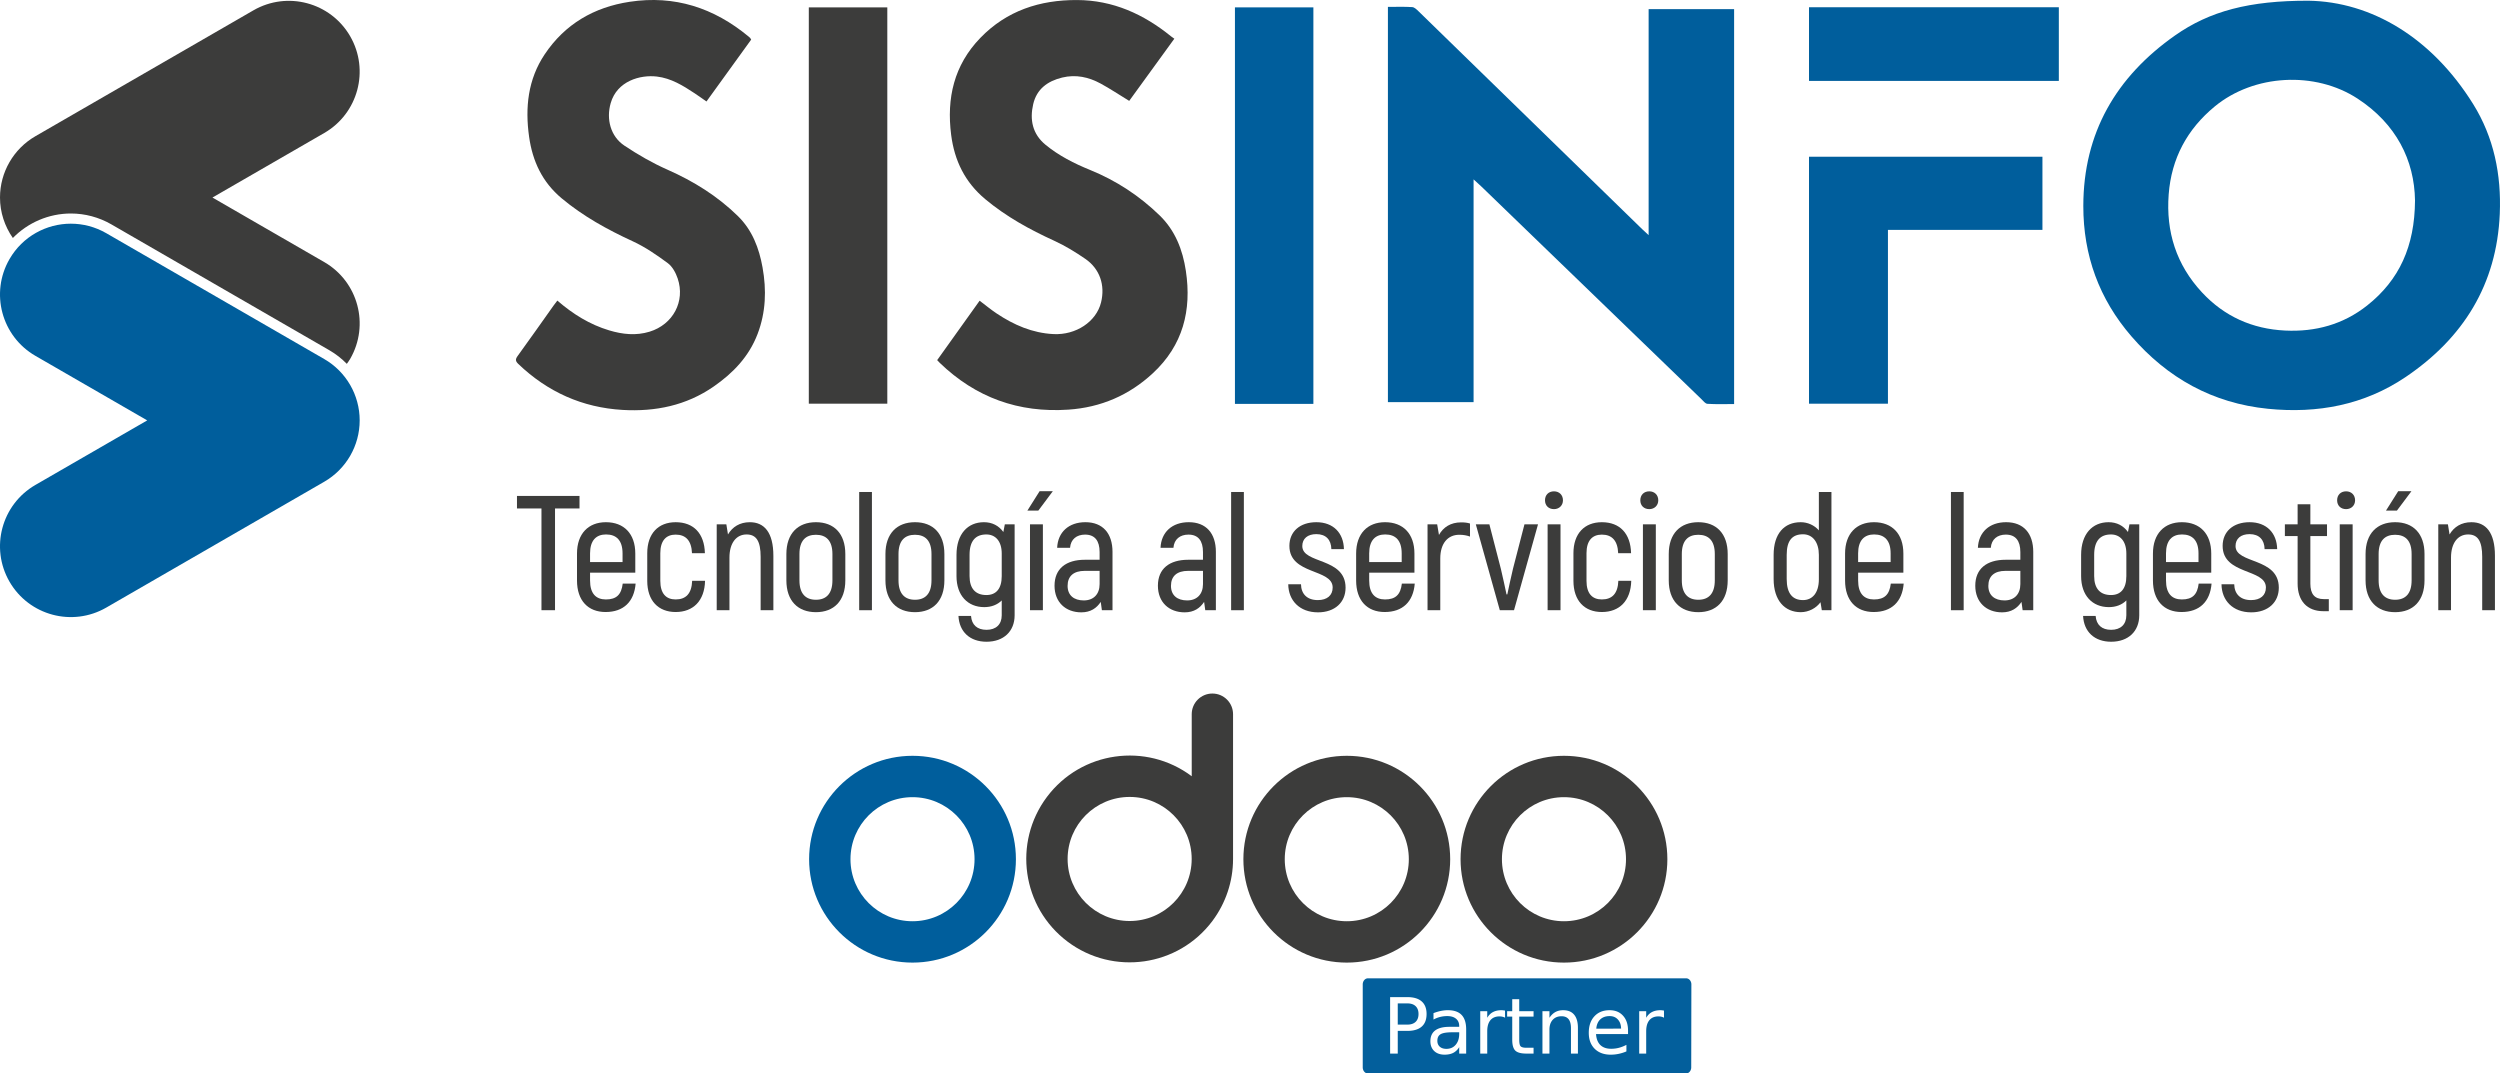 <svg width="400" height="171.72" data-name="Capa 1" version="1.1" viewBox="0 0 400 171.72" xmlns="http://www.w3.org/2000/svg">
 <path d="m263.78 37.62c-0.475-0.438-0.763-0.692-1.037-0.959-11.918-11.613-23.834-23.229-35.758-34.836-0.295-0.288-0.669-0.665-1.027-0.688-1.277-0.084-2.563-0.033-3.892-0.033v63.241h13.707v-35.645c0.535 0.489 0.876 0.787 1.202 1.101 11.742 11.346 23.481 22.694 35.225 34.037 0.305 0.295 0.643 0.752 0.989 0.774 1.425 0.088 2.858 0.037 4.269 0.037v-63.191h-13.677v36.163z" fill="#005e9c"/>
 <path d="m302.07 64.592v-27.81h24.72v-11.705h-37.35v39.515z" fill="#005e9c"/>
 <path d="m197.59 64.622h12.551v-63.442h-12.551z" fill="#005e9c"/>
 <path d="m395.7 16.644c-6.66-10.682-16.317-16.358-26.311-16.529-9.519-0.024-15.851 1.665-21.407 5.574-9.404 6.617-14.637 15.562-14.651 27.264-9e-3 7.907 2.532 14.886 7.697 20.861 5.768 6.672 12.992 10.706 21.858 11.593 7.904 0.79 15.375-0.6 22.003-5.073 9.228-6.229 14.595-14.807 15.075-26.127 0.266-6.262-0.946-12.241-4.264-17.562zm-16.944 32.226c-3.83 3.036-8.28 4.253-13.133 4.019-5.247-0.253-9.726-2.257-13.305-6.107-4.109-4.42-5.783-9.697-5.329-15.682 0.437-5.751 2.956-10.433 7.38-14.075 6.269-5.16 16.049-5.687 22.848-1.243 6.167 4.031 9.091 9.832 9.185 16.31-0.048 7.334-2.521 12.714-7.647 16.778z" fill="#005e9c"/>
 <path d="m289.44 12.946h39.973v-11.786h-39.973z" fill="#005e9c"/>
 <path d="m150.37 58.066c5.745 5.536 12.601 8.015 20.567 7.476 5.201-0.352 9.718-2.299 13.523-5.829 4.812-4.464 6.233-10.055 5.276-16.383-0.509-3.367-1.704-6.446-4.189-8.86-3.237-3.145-6.957-5.581-11.156-7.288-2.536-1.031-4.974-2.268-7.105-4.017-2.095-1.72-2.552-4.014-1.974-6.504 0.558-2.404 2.289-3.683 4.633-4.253 2.2-0.534 4.245-0.079 6.165 0.965 1.521 0.828 2.967 1.793 4.562 2.768 2.364-3.257 4.765-6.564 7.221-9.948-0.224-0.159-0.377-0.255-0.515-0.368-4.387-3.565-9.307-5.799-15.053-5.82-5.942-0.022-11.243 1.688-15.468 6.055-4.222 4.363-5.422 9.651-4.673 15.515 0.525 4.112 2.197 7.57 5.453 10.288 3.355 2.801 7.107 4.862 11.056 6.666 1.733 0.792 3.385 1.808 4.958 2.89 2.325 1.599 3.196 4.216 2.517 6.966-0.764 3.098-4.025 5.247-7.612 5.068-3.381-0.168-6.342-1.464-9.101-3.305-0.915-0.61-1.765-1.317-2.717-2.035-2.258 3.16-4.501 6.299-6.792 9.506 0.178 0.188 0.296 0.323 0.425 0.446z" fill="#3c3c3b"/>
 <path d="m88.581 48.877c-1.911 2.688-3.804 5.39-5.744 8.057-0.392 0.539-0.396 0.834 0.104 1.311 4.677 4.467 10.23 6.968 16.687 7.343 5.227 0.303 10.165-0.702 14.549-3.736 3.119-2.159 5.66-4.803 7.04-8.427 1.321-3.47 1.439-7.016 0.793-10.622-0.555-3.098-1.644-5.973-3.936-8.221-3.269-3.206-7.085-5.58-11.283-7.435-2.399-1.06-4.708-2.392-6.891-3.849-2.214-1.479-2.93-4.232-2.185-6.812 1.018-3.528 4.719-4.555 7.389-4.238 2.274 0.27 4.172 1.444 6.032 2.674 0.618 0.408 1.218 0.843 1.899 1.317 2.427-3.358 4.807-6.651 7.155-9.901-0.102-0.169-0.124-0.228-0.164-0.268-0.085-0.085-0.178-0.161-0.27-0.238-5.532-4.58-11.817-6.633-18.999-5.547-5.715 0.865-10.356 3.562-13.595 8.393-2.696 4.021-3.164 8.534-2.505 13.21 0.549 3.896 2.1 7.249 5.214 9.847 3.447 2.876 7.303 4.996 11.36 6.867 1.994 0.919 3.851 2.196 5.623 3.508 0.733 0.543 1.268 1.54 1.573 2.439 1.245 3.673-0.743 7.37-4.491 8.521-2.175 0.668-4.337 0.43-6.471-0.211-3.098-0.931-5.784-2.595-8.29-4.764-0.234 0.31-0.419 0.542-0.591 0.783z" fill="#3c3c3b"/>
 <path d="m141.97 64.589v-63.407h-12.561v63.407z" fill="#3c3c3b"/>
 <path d="m92.722 81.357h-3.919v16.277h-2.169v-16.277h-3.919v-2.011h10.007z" fill="#3c3c3b"/>
 <path d="m101.7 93.376c-0.236 2.9-1.934 4.546-4.808 4.546-2.796 0-4.572-1.829-4.572-5.042v-4.311c0-3.188 1.829-5.017 4.624-5.017 2.874 0 4.703 1.829 4.703 5.017v3.057h-7.237v1.255c0 2.09 0.94 3.031 2.534 3.031 1.698 0 2.482-0.784 2.691-2.535h2.064zm-7.29-4.833v1.385h5.199v-1.385c0-2.065-0.967-3.031-2.639-3.031-1.594 0-2.56 0.966-2.56 3.031z" fill="#3c3c3b"/>
 <path d="m103.56 92.932v-4.415c0-3.161 1.776-4.964 4.546-4.964 2.874 0 4.598 1.803 4.677 4.964h-2.064c-0.078-2.011-0.993-2.978-2.613-2.978-1.541 0-2.456 0.967-2.456 2.978v4.415c0 2.038 0.914 2.979 2.456 2.979 1.646 0 2.561-0.941 2.639-2.979h2.064c-0.078 3.188-1.881 4.991-4.703 4.991-2.77 0-4.546-1.803-4.546-4.991z" fill="#3c3c3b"/>
 <path d="m123.74 88.935v8.7h-2.038v-8.543c0-2.482-0.679-3.579-2.247-3.579-1.646 0-2.743 1.359-2.743 3.71v8.412h-2.038v-13.743h1.541l0.261 1.621c0.706-1.202 1.881-1.96 3.501-1.96 2.299 0 3.762 1.62 3.762 5.382z" fill="#3c3c3b"/>
 <path d="m125.82 92.853v-4.206c0-3.292 1.855-5.095 4.729-5.095s4.703 1.803 4.703 5.095v4.206c0 3.293-1.829 5.095-4.703 5.095s-4.729-1.802-4.729-5.095zm7.368 0v-4.206c0-2.142-0.993-3.083-2.639-3.083s-2.639 0.941-2.639 3.083v4.206c0 2.143 0.993 3.109 2.639 3.109s2.639-0.966 2.639-3.109z" fill="#3c3c3b"/>
 <path d="m137.47 78.718h2.038v18.917h-2.038z" fill="#3c3c3b"/>
 <path d="m141.67 92.853v-4.206c0-3.292 1.855-5.095 4.729-5.095s4.703 1.803 4.703 5.095v4.206c0 3.293-1.829 5.095-4.703 5.095s-4.729-1.802-4.729-5.095zm7.368 0v-4.206c0-2.142-0.993-3.083-2.639-3.083s-2.639 0.941-2.639 3.083v4.206c0 2.143 0.993 3.109 2.639 3.109s2.639-0.966 2.639-3.109z" fill="#3c3c3b"/>
 <path d="m162.34 83.891v14.554c0 2.561-1.751 4.233-4.494 4.233-2.665 0-4.363-1.594-4.494-4.129h2.012c0.105 1.437 0.993 2.221 2.482 2.221 1.515 0 2.43-0.862 2.43-2.325v-2.377c-0.705 0.705-1.672 1.071-2.795 1.071-2.639 0-4.442-1.856-4.442-4.965v-3.396c0-3.344 1.803-5.226 4.389-5.226 1.307 0 2.378 0.548 3.109 1.568l0.235-1.229zm-2.064 8.283v-3.605c0-2.064-1.071-3.057-2.456-3.057-1.698 0-2.691 0.993-2.691 3.266v3.396c0 2.038 0.993 3.031 2.691 3.031 1.541 0 2.456-0.993 2.456-3.031z" fill="#3c3c3b"/>
 <path d="m166.34 78.588h2.116l-2.325 3.109h-1.751l1.959-3.109zm-1.541 5.303h2.064v13.743h-2.064z" fill="#3c3c3b"/>
 <path d="m178 88.308v9.327h-1.698l-0.183-1.332c-0.653 0.993-1.62 1.672-3.109 1.672-2.508 0-4.285-1.621-4.285-4.259 0-2.718 1.829-4.155 4.86-4.155h2.352v-1.228c0-1.803-0.758-2.796-2.325-2.796-1.332 0-2.299 0.732-2.404 2.116h-2.064c0.105-2.508 1.855-4.102 4.52-4.102 2.77 0 4.337 1.776 4.337 4.756zm-2.064 3.03h-2.377c-1.777 0-2.744 0.836-2.744 2.404 0 1.515 1.019 2.326 2.587 2.326s2.535-0.993 2.535-2.613v-2.116z" fill="#3c3c3b"/>
 <path d="m194.54 88.308v9.327h-1.698l-0.183-1.332c-0.653 0.993-1.62 1.672-3.109 1.672-2.508 0-4.285-1.621-4.285-4.259 0-2.718 1.829-4.155 4.86-4.155h2.352v-1.228c0-1.803-0.758-2.796-2.325-2.796-1.332 0-2.299 0.732-2.404 2.116h-2.064c0.105-2.508 1.855-4.102 4.52-4.102 2.77 0 4.337 1.776 4.337 4.756zm-2.064 3.03h-2.377c-1.777 0-2.744 0.836-2.744 2.404 0 1.515 1.019 2.326 2.587 2.326s2.535-0.993 2.535-2.613v-2.116z" fill="#3c3c3b"/>
 <path d="m196.98 78.718h2.038v18.917h-2.038z" fill="#3c3c3b"/>
 <path d="m206.12 93.481h2.038c0.027 1.515 0.941 2.534 2.692 2.534 1.489 0 2.377-0.758 2.377-2.012 0-3.057-6.924-1.986-6.924-6.662 0-2.299 1.698-3.789 4.311-3.789 2.743 0 4.363 1.751 4.415 4.311h-2.012c-0.026-1.49-0.862-2.404-2.403-2.404-1.411 0-2.247 0.732-2.247 1.907 0 2.9 6.924 1.777 6.924 6.663 0 2.352-1.724 3.945-4.415 3.945-2.953 0-4.729-1.907-4.756-4.494z" fill="#3c3c3b"/>
 <path d="m226.36 93.376c-0.235 2.9-1.933 4.546-4.807 4.546-2.796 0-4.572-1.829-4.572-5.042v-4.311c0-3.188 1.829-5.017 4.625-5.017 2.873 0 4.703 1.829 4.703 5.017v3.057h-7.238v1.255c0 2.09 0.941 3.031 2.535 3.031 1.698 0 2.482-0.784 2.691-2.535h2.064zm-7.29-4.833v1.385h5.2v-1.385c0-2.065-0.967-3.031-2.639-3.031-1.594 0-2.561 0.966-2.561 3.031z" fill="#3c3c3b"/>
 <path d="m235.2 83.761v2.09c-0.497-0.183-1.045-0.288-1.725-0.288-1.829 0-3.031 1.385-3.031 3.789v8.283h-2.038v-13.743h1.542l0.287 1.699c0.706-1.255 1.881-2.012 3.554-2.012 0.548 0 0.993 0.053 1.411 0.183z" fill="#3c3c3b"/>
 <path d="m236.13 83.891h2.169l1.829 7.081c0.313 1.306 0.731 3.239 0.914 4.128h0.13c0.183-0.889 0.601-2.822 0.914-4.128l1.83-7.081h2.168l-3.84 13.743h-2.273z" fill="#3c3c3b"/>
 <path d="m247.2 80.051c0-0.862 0.574-1.437 1.437-1.437 0.836 0 1.437 0.575 1.437 1.437 0 0.81-0.601 1.41-1.437 1.41-0.863 0-1.437-0.574-1.437-1.41zm0.418 3.84h2.064v13.743h-2.064z" fill="#3c3c3b"/>
 <path d="m251.75 92.932v-4.415c0-3.161 1.776-4.964 4.546-4.964 2.873 0 4.598 1.803 4.676 4.964h-2.064c-0.078-2.011-0.993-2.978-2.612-2.978-1.542 0-2.457 0.967-2.457 2.978v4.415c0 2.038 0.914 2.979 2.457 2.979 1.645 0 2.56-0.941 2.638-2.979h2.065c-0.078 3.188-1.881 4.991-4.703 4.991-2.77 0-4.546-1.803-4.546-4.991z" fill="#3c3c3b"/>
 <path d="m262.45 80.051c0-0.862 0.574-1.437 1.437-1.437 0.836 0 1.437 0.575 1.437 1.437 0 0.81-0.601 1.41-1.437 1.41-0.863 0-1.437-0.574-1.437-1.41zm0.418 3.84h2.064v13.743h-2.064z" fill="#3c3c3b"/>
 <path d="m267 92.853v-4.206c0-3.292 1.855-5.095 4.729-5.095s4.703 1.803 4.703 5.095v4.206c0 3.293-1.829 5.095-4.703 5.095s-4.729-1.802-4.729-5.095zm7.368 0v-4.206c0-2.142-0.993-3.083-2.639-3.083s-2.639 0.941-2.639 3.083v4.206c0 2.143 0.993 3.109 2.639 3.109s2.639-0.966 2.639-3.109z" fill="#3c3c3b"/>
 <path d="m293.03 78.718v18.917h-1.542l-0.209-1.28c-0.678 0.941-1.881 1.594-3.161 1.594-2.561 0-4.337-1.881-4.337-5.303v-3.867c0-3.371 1.672-5.226 4.337-5.226 1.097 0 2.168 0.47 2.9 1.306v-6.14h2.012zm-2.012 10.06c0-1.986-0.967-3.293-2.534-3.293-1.725 0-2.613 0.993-2.613 3.293v3.867c0 2.352 0.967 3.37 2.613 3.37 1.437 0 2.534-1.071 2.534-3.344z" fill="#3c3c3b"/>
 <path d="m304.59 93.376c-0.235 2.9-1.933 4.546-4.807 4.546-2.796 0-4.572-1.829-4.572-5.042v-4.311c0-3.188 1.829-5.017 4.625-5.017 2.874 0 4.703 1.829 4.703 5.017v3.057h-7.238v1.255c0 2.09 0.941 3.031 2.535 3.031 1.698 0 2.482-0.784 2.691-2.535h2.064zm-7.29-4.833v1.385h5.2v-1.385c0-2.065-0.967-3.031-2.639-3.031-1.594 0-2.561 0.966-2.561 3.031z" fill="#3c3c3b"/>
 <path d="m312.15 78.718h2.037v18.917h-2.037z" fill="#3c3c3b"/>
 <path d="m325.32 88.308v9.327h-1.699l-0.183-1.332c-0.654 0.993-1.62 1.672-3.109 1.672-2.508 0-4.285-1.621-4.285-4.259 0-2.718 1.829-4.155 4.86-4.155h2.352v-1.228c0-1.803-0.758-2.796-2.326-2.796-1.333 0-2.299 0.732-2.404 2.116h-2.064c0.105-2.508 1.856-4.102 4.521-4.102 2.769 0 4.337 1.776 4.337 4.756zm-2.064 3.03h-2.378c-1.776 0-2.743 0.836-2.743 2.404 0 1.515 1.02 2.326 2.587 2.326s2.535-0.993 2.535-2.613v-2.116z" fill="#3c3c3b"/>
 <path d="m342.28 83.891v14.554c0 2.561-1.751 4.233-4.494 4.233-2.665 0-4.363-1.594-4.494-4.129h2.011c0.105 1.437 0.994 2.221 2.482 2.221 1.515 0 2.43-0.862 2.43-2.325v-2.377c-0.705 0.705-1.672 1.071-2.796 1.071-2.638 0-4.441-1.856-4.441-4.965v-3.396c0-3.344 1.803-5.226 4.39-5.226 1.306 0 2.377 0.548 3.108 1.568l0.236-1.229h1.567zm-2.064 8.283v-3.605c0-2.064-1.071-3.057-2.456-3.057-1.699 0-2.692 0.993-2.692 3.266v3.396c0 2.038 0.993 3.031 2.692 3.031 1.541 0 2.456-0.993 2.456-3.031z" fill="#3c3c3b"/>
 <path d="m353.85 93.376c-0.235 2.9-1.933 4.546-4.807 4.546-2.796 0-4.572-1.829-4.572-5.042v-4.311c0-3.188 1.829-5.017 4.625-5.017 2.873 0 4.703 1.829 4.703 5.017v3.057h-7.238v1.255c0 2.09 0.941 3.031 2.535 3.031 1.698 0 2.482-0.784 2.691-2.535h2.064zm-7.29-4.833v1.385h5.2v-1.385c0-2.065-0.967-3.031-2.639-3.031-1.594 0-2.561 0.966-2.561 3.031z" fill="#3c3c3b"/>
 <path d="m355.44 93.481h2.037c0.027 1.515 0.941 2.534 2.692 2.534 1.489 0 2.377-0.758 2.377-2.012 0-3.057-6.924-1.986-6.924-6.662 0-2.299 1.698-3.789 4.311-3.789 2.743 0 4.363 1.751 4.415 4.311h-2.012c-0.026-1.49-0.862-2.404-2.403-2.404-1.411 0-2.247 0.732-2.247 1.907 0 2.9 6.924 1.777 6.924 6.663 0 2.352-1.724 3.945-4.415 3.945-2.953 0-4.729-1.907-4.755-4.494z" fill="#3c3c3b"/>
 <path d="m372.61 95.858v1.933h-0.863c-2.638 0-4.128-1.672-4.128-4.415v-7.603h-2.038v-1.881h2.038v-3.213h2.038v3.213h2.665v1.881h-2.665v7.603c0 1.646 0.653 2.482 2.142 2.482h0.81z" fill="#3c3c3b"/>
 <path d="m373.94 80.051c0-0.862 0.574-1.437 1.437-1.437 0.836 0 1.437 0.575 1.437 1.437 0 0.81-0.601 1.41-1.437 1.41-0.863 0-1.437-0.574-1.437-1.41zm0.418 3.84h2.064v13.743h-2.064z" fill="#3c3c3b"/>
 <path d="m378.49 92.853v-4.206c0-3.292 1.855-5.095 4.729-5.095s4.703 1.803 4.703 5.095v4.206c0 3.293-1.829 5.095-4.703 5.095s-4.729-1.802-4.729-5.095zm7.368 0v-4.206c0-2.142-0.993-3.083-2.639-3.083s-2.639 0.941-2.639 3.083v4.206c0 2.143 0.993 3.109 2.639 3.109s2.639-0.966 2.639-3.109zm-2.142-14.265h2.116l-2.325 3.109h-1.751z" fill="#3c3c3b"/>
 <path d="m399.19 88.935v8.7h-2.038v-8.543c0-2.482-0.679-3.579-2.247-3.579-1.645 0-2.743 1.359-2.743 3.71v8.412h-2.038v-13.743h1.542l0.261 1.621c0.705-1.202 1.881-1.96 3.501-1.96 2.299 0 3.763 1.62 3.763 5.382z" fill="#3c3c3b"/>
 <path d="m51.881 41.934-17.888-10.327 17.887-10.326c5.42-3.13 7.277-10.06 4.149-15.479-3.13-5.422-10.061-7.274-15.479-4.149l-34.883 20.14c-3.507 2.025-5.667 5.766-5.667 9.814 0 2.358 0.751 4.6 2.056 6.471 2.413-2.467 5.757-3.918 9.288-3.918 2.261 0 4.499 0.601 6.471 1.738l34.883 20.141c1.039 0.601 1.975 1.337 2.793 2.177 0.183-0.263 0.375-0.519 0.538-0.801 3.128-5.42 1.272-12.351-4.147-15.481z" fill="#3c3c3b"/>
 <path d="m11.343 35.79c1.922 0 3.871 0.491 5.657 1.519l34.883 20.141c3.505 2.025 5.665 5.766 5.665 9.814s-2.16 7.789-5.667 9.814l-34.883 20.139c-5.417 3.125-12.349 1.273-15.479-4.149-3.128-5.419-1.272-12.349 4.149-15.479l17.887-10.326-17.888-10.327c-5.419-3.13-7.275-10.06-4.147-15.48 2.099-3.633 5.908-5.667 9.824-5.667z" fill="#005e9c"/>
 <g transform="matrix(.599 0 0 .599 106.54 88.049)">
  <path class="cls-2" d="m239.89 54.89c-15.25 0-27.62 12.37-27.62 27.62s12.37 27.62 27.62 27.62 27.62-12.37 27.62-27.62-12.37-27.62-27.62-27.62zm0 44.19c-9.15 0-16.57-7.42-16.57-16.57s7.42-16.57 16.57-16.57 16.57 7.42 16.57 16.57-7.42 16.57-16.57 16.57z" style="fill:#3c3c3b"/>
  <path class="cls-2" d="m181.88 54.89c-15.25 0-27.62 12.37-27.62 27.62s12.37 27.62 27.62 27.62 27.62-12.37 27.62-27.62-12.37-27.62-27.62-27.62zm0 44.19c-9.15 0-16.57-7.42-16.57-16.57s7.42-16.57 16.57-16.57 16.57 7.42 16.57 16.57-7.42 16.57-16.57 16.57z" style="fill:#3c3c3b"/>
  <path class="cls-1" d="m65.88 54.89c-15.25 0-27.62 12.37-27.62 27.62s12.37 27.62 27.62 27.62 27.62-12.37 27.62-27.62-12.37-27.62-27.62-27.62zm0 44.19c-9.15 0-16.57-7.42-16.57-16.57s7.42-16.57 16.57-16.57 16.57 7.42 16.57 16.57-7.42 16.57-16.57 16.57z" style="fill:#005e9c"/>
  <path class="cls-2" d="m145.98 38.26c-3.05 0-5.52 2.47-5.52 5.52v16.57c-12.2-9.15-29.52-6.68-38.67 5.52s-6.68 29.52 5.52 38.67 29.52 6.68 38.67-5.52c3.57-4.77 5.51-10.56 5.52-16.52v-38.72c0-3.05-2.47-5.52-5.52-5.52zm-22.1 60.76c-9.15 0-16.57-7.42-16.57-16.57s7.42-16.57 16.57-16.57 16.57 7.42 16.57 16.57-7.42 16.57-16.57 16.57z" style="fill:#3c3c3b"/>
  <path d="m187.51 114.33a1.387 1.627 0 0 0-1.371 1.609v22.195a1.387 1.627 0 0 0 1.371 1.609h85.004a1.387 1.627 0 0 0 1.371-1.609l0.039-22.195a1.387 1.627 0 0 0-1.371-1.609zm5.943 5.019h4.606c1.69 0 2.966 0.385 3.828 1.152 0.869 0.761 1.305 1.879 1.305 3.353 0 1.488-0.436 2.612-1.305 3.373-0.862 0.761-2.138 1.143-3.828 1.143h-2.566v6.061h-2.039zm32.619 0.555h1.869v3.213h3.828v1.445h-3.828v6.143c0 0.923 0.124 1.515 0.373 1.777 0.256 0.263 0.77 0.395 1.545 0.395h1.91v1.555h-1.91c-1.435 0-2.423-0.265-2.969-0.797-0.546-0.539-0.818-1.515-0.818-2.93v-6.143h-1.363v-1.445h1.363zm-30.58 1.123v5.666h2.566c0.95 0 1.685-0.245 2.203-0.736 0.519-0.492 0.777-1.192 0.777-2.102 0-0.902-0.259-1.6-0.777-2.092-0.519-0.492-1.254-0.736-2.203-0.736zm13.396 1.818c1.637 0 2.858 0.423 3.666 1.272 0.808 0.849 1.213 2.135 1.213 3.859v6.455h-1.859v-1.717c-0.424 0.687-0.953 1.195-1.586 1.525-0.633 0.323-1.406 0.484-2.322 0.484-1.158 0-2.083-0.322-2.769-0.969-0.68-0.653-1.02-1.526-1.02-2.617 0-1.273 0.425-2.232 1.273-2.879 0.855-0.647 2.128-0.971 3.818-0.971h2.606v-0.182c0-0.855-0.282-1.514-0.848-1.978-0.559-0.471-1.348-0.709-2.365-0.709-0.647 0-1.276 0.077-1.889 0.232-0.613 0.155-1.202 0.387-1.768 0.697v-1.717c0.68-0.263 1.341-0.458 1.98-0.586 0.64-0.135 1.263-0.201 1.869-0.201zm14.314 0c0.128 0 0.269 9e-3 0.424 0.029 0.155 0.013 0.327 0.037 0.516 0.07l0.01 1.91c-0.209-0.121-0.438-0.21-0.688-0.264-0.242-0.061-0.51-0.09-0.807-0.09-1.051 0-1.86 0.342-2.426 1.029-0.559 0.68-0.838 1.662-0.838 2.941v5.959h-1.869v-11.314h1.869v1.758c0.391-0.687 0.899-1.195 1.525-1.525 0.626-0.337 1.387-0.504 2.283-0.504zm16.467 0c1.3 0 2.283 0.403 2.949 1.211 0.667 0.801 1 1.984 1 3.547v6.828h-1.859v-6.768c0-1.071-0.207-1.872-0.625-2.404s-1.044-0.799-1.879-0.799c-1.004 0-1.796 0.321-2.375 0.961-0.579 0.64-0.869 1.511-0.869 2.615v6.394h-1.869v-11.314h1.869v1.758c0.445-0.68 0.967-1.189 1.566-1.525 0.606-0.337 1.304-0.504 2.092-0.504zm12.395 0c1.522 0 2.725 0.491 3.607 1.475 0.889 0.977 1.332 2.307 1.332 3.99v0.908h-8.545c0.081 1.28 0.463 2.256 1.15 2.93 0.694 0.667 1.656 1 2.889 1 0.714 0 1.405-0.087 2.072-0.262 0.673-0.175 1.34-0.439 2-0.789v1.758c-0.667 0.283-1.35 0.498-2.051 0.646-0.7 0.148-1.41 0.223-2.131 0.223-1.805 0-3.238-0.526-4.295-1.576-1.051-1.051-1.576-2.47-1.576-4.262 0-1.852 0.499-3.32 1.496-4.404 1.004-1.091 2.354-1.637 4.051-1.637zm13.598 0c0.128 0 0.269 9e-3 0.424 0.029 0.155 0.013 0.327 0.037 0.516 0.07l0.01 1.91c-0.209-0.121-0.438-0.21-0.688-0.264-0.242-0.061-0.51-0.09-0.807-0.09-1.051 0-1.86 0.342-2.426 1.029-0.559 0.68-0.838 1.662-0.838 2.941v5.959h-1.869v-11.314h1.869v1.758c0.391-0.687 0.899-1.195 1.525-1.525 0.626-0.337 1.387-0.504 2.283-0.504zm-13.578 1.574c-1.037 0-1.868 0.293-2.494 0.879-0.62 0.586-0.976 1.413-1.07 2.477l6.627-0.01c-0.013-1.017-0.3-1.829-0.859-2.436-0.552-0.606-1.287-0.91-2.203-0.91zm-42.023 4.324c-1.502 0-2.544 0.172-3.123 0.516-0.579 0.343-0.867 0.929-0.867 1.758 0 0.66 0.215 1.186 0.646 1.576 0.438 0.384 1.03 0.576 1.777 0.576 1.03 0 1.855-0.364 2.475-1.092 0.626-0.734 0.939-1.708 0.939-2.92v-0.414z" style="fill:#035f9c;stroke-width:.424"/>
 </g>
</svg>

